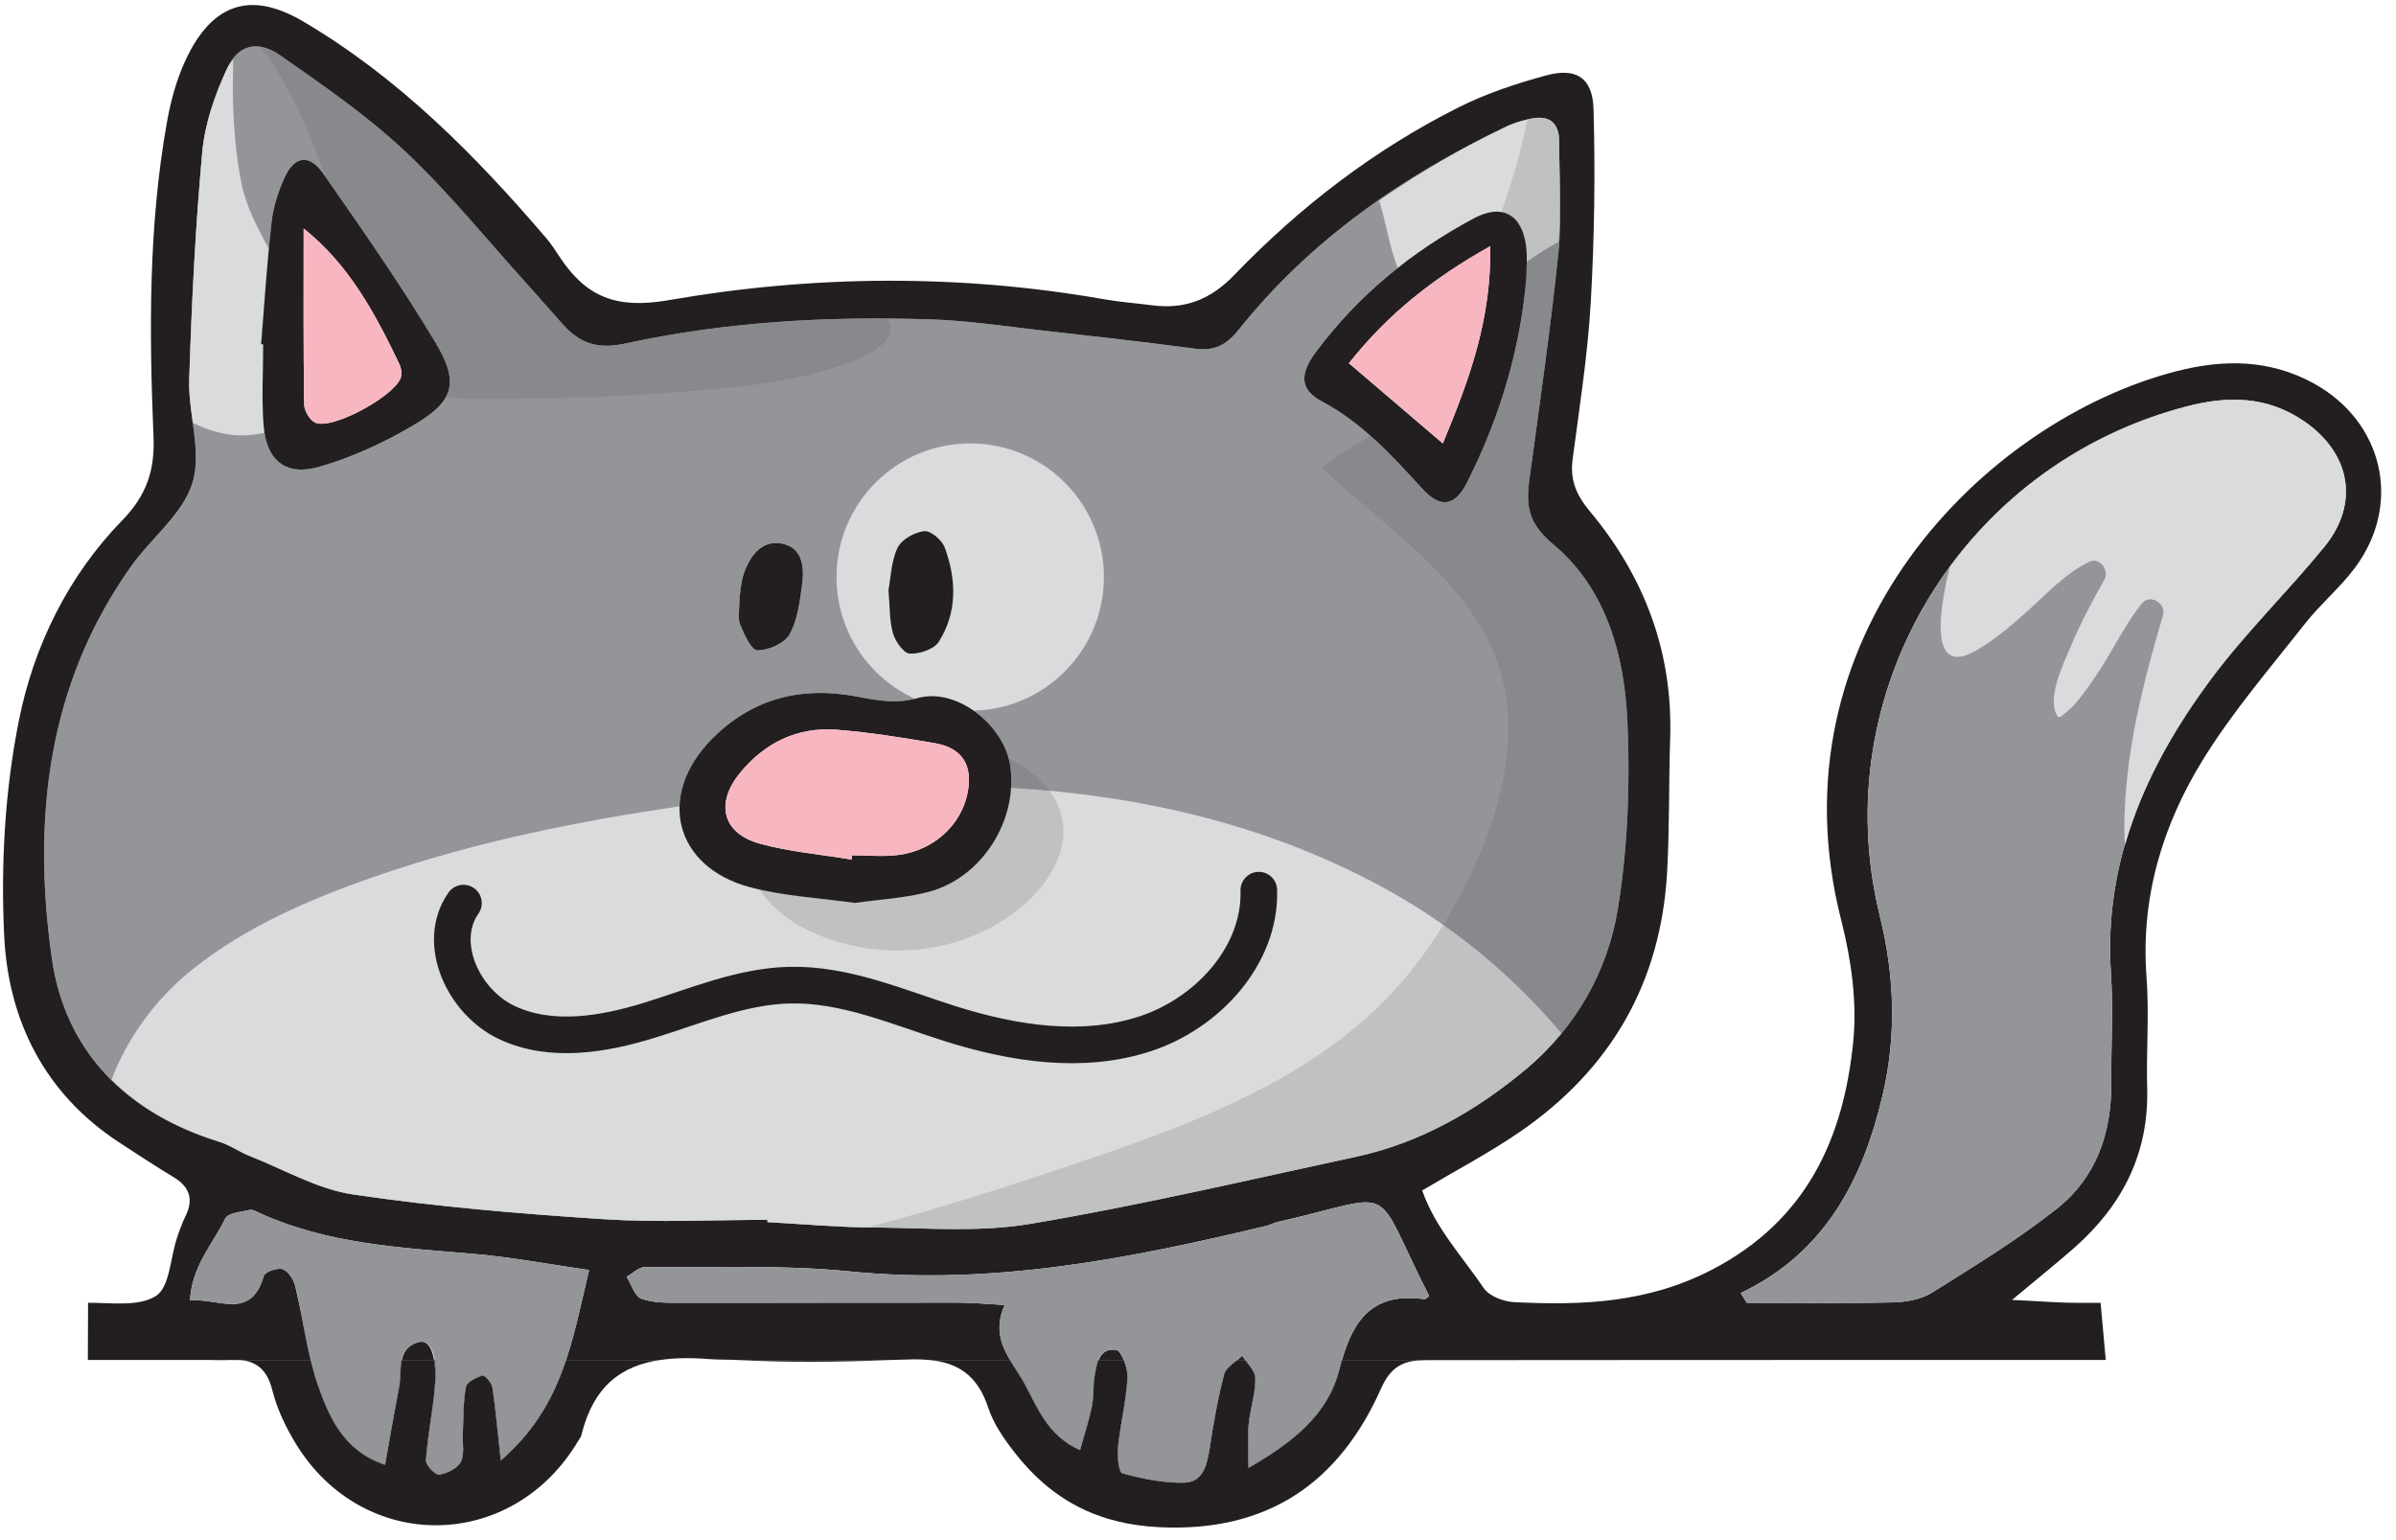 <?xml version="1.0" encoding="UTF-8" standalone="no"?><!DOCTYPE svg PUBLIC "-//W3C//DTD SVG 1.1//EN" "http://www.w3.org/Graphics/SVG/1.1/DTD/svg11.dtd"><svg width="100%" height="100%" viewBox="0 0 70 45" version="1.1" xmlns="http://www.w3.org/2000/svg" xmlns:xlink="http://www.w3.org/1999/xlink" xml:space="preserve" xmlns:serif="http://www.serif.com/" style="fill-rule:evenodd;clip-rule:evenodd;stroke-linecap:round;stroke-linejoin:round;stroke-miterlimit:10;"><g><path d="M21.607,17.453c0,0.347 -0.063,0.597 0.016,0.791c0.115,0.288 0.329,0.755 0.504,0.757c0.322,0.001 0.789,-0.2 0.938,-0.462c0.237,-0.418 0.298,-0.95 0.367,-1.444c0.071,-0.521 0.021,-1.105 -0.606,-1.215c-0.579,-0.1 -0.911,0.365 -1.091,0.869c-0.092,0.259 -0.101,0.548 -0.128,0.704m4.35,-0.21c0.043,0.477 0.026,0.885 0.131,1.256c0.069,0.239 0.307,0.587 0.487,0.597c0.284,0.017 0.714,-0.125 0.853,-0.344c0.544,-0.864 0.515,-1.823 0.172,-2.755c-0.078,-0.216 -0.414,-0.498 -0.601,-0.477c-0.282,0.031 -0.662,0.244 -0.778,0.487c-0.187,0.391 -0.194,0.868 -0.264,1.236m18.64,-9.153c0,-0.282 0.025,-0.568 -0.005,-0.848c-0.101,-0.945 -0.674,-1.32 -1.53,-0.863c-1.818,0.969 -3.398,2.257 -4.629,3.924c-0.479,0.648 -0.442,1.091 0.19,1.428c1.187,0.632 2.048,1.587 2.928,2.548c0.532,0.581 0.954,0.529 1.32,-0.198c0.943,-1.886 1.553,-3.879 1.726,-5.991m-36.968,1.965c0.02,0.001 0.041,0.004 0.061,0.006c0,0.795 -0.051,1.593 0.013,2.382c0.081,1.007 0.642,1.477 1.619,1.198c0.968,-0.275 1.912,-0.717 2.781,-1.23c1.158,-0.686 1.324,-1.225 0.627,-2.392c-1.017,-1.697 -2.156,-3.325 -3.288,-4.951c-0.407,-0.584 -0.845,-0.512 -1.135,0.136c-0.181,0.407 -0.324,0.853 -0.374,1.295c-0.133,1.182 -0.207,2.369 -0.304,3.556m17.344,16.328c0.72,-0.103 1.467,-0.138 2.17,-0.327c1.555,-0.418 2.6,-2.09 2.373,-3.676c-0.17,-1.189 -1.566,-2.302 -2.702,-1.983c-0.66,0.183 -1.204,0.063 -1.815,-0.052c-1.61,-0.299 -3.045,0.069 -4.217,1.264c-1.605,1.637 -1.075,3.732 1.142,4.319c0.979,0.257 2.013,0.307 3.049,0.455m-2.552,9.258c-1.598,0 -3.201,0.085 -4.791,-0.018c-2.442,-0.16 -4.887,-0.366 -7.306,-0.721c-1.038,-0.153 -2.016,-0.725 -3.016,-1.119c-0.309,-0.122 -0.59,-0.327 -0.904,-0.424c-2.698,-0.83 -4.504,-2.626 -4.893,-5.38c-0.568,-4.033 -0.14,-7.978 2.327,-11.443c0.589,-0.825 1.508,-1.523 1.788,-2.429c0.28,-0.91 -0.13,-2.011 -0.097,-3.023c0.071,-2.218 0.178,-4.437 0.381,-6.646c0.076,-0.828 0.368,-1.669 0.722,-2.429c0.331,-0.713 0.901,-0.847 1.562,-0.386c1.259,0.88 2.539,1.762 3.652,2.81c1.284,1.206 2.396,2.59 3.581,3.9c0.344,0.38 0.678,0.77 1.023,1.151c0.491,0.539 0.995,0.732 1.806,0.557c2.964,-0.647 5.985,-0.81 9.015,-0.706c1.022,0.037 2.041,0.192 3.06,0.307c1.527,0.172 3.053,0.344 4.573,0.544c0.57,0.076 0.918,-0.091 1.295,-0.562c2.102,-2.63 4.806,-4.493 7.821,-5.931c0.204,-0.097 0.428,-0.16 0.648,-0.213c0.565,-0.134 0.885,0.07 0.885,0.679c-0.001,1.083 0.084,2.177 -0.026,3.249c-0.225,2.207 -0.548,4.404 -0.846,6.603c-0.103,0.761 -0.036,1.279 0.691,1.886c1.565,1.305 2.09,3.256 2.176,5.214c0.081,1.813 0.01,3.664 -0.282,5.452c-0.298,1.823 -1.233,3.462 -2.668,4.663c-1.448,1.212 -3.089,2.164 -4.972,2.569c-3.17,0.684 -6.331,1.425 -9.524,1.963c-1.499,0.253 -3.068,0.116 -4.605,0.106c-1.025,-0.006 -2.05,-0.1 -3.075,-0.155c0,-0.023 -0.001,-0.045 -0.001,-0.068" style="fill:#939598;fill-rule:nonzero;"/><path d="M32.251,16.86c0,2.157 -1.749,3.906 -3.906,3.906c-2.157,0 -3.906,-1.749 -3.906,-3.906c0,-2.157 1.749,-3.905 3.906,-3.905c2.157,0 3.906,1.748 3.906,3.905" style="fill:#d9dbdc;fill-rule:nonzero;"/><path d="M11.25,42.798c0.148,-0.828 0.27,-1.552 0.411,-2.273c0.049,-0.25 0.023,-0.538 0.079,-0.789l-2.643,0c0.056,0.225 0.094,0.455 0.169,0.672c0.338,0.977 0.758,1.98 1.984,2.39" style="fill:#231f20;fill-rule:nonzero;"/><path d="M14.63,42.67c-0.094,-0.865 -0.15,-1.506 -0.246,-2.137c-0.021,-0.134 -0.229,-0.363 -0.288,-0.344c-0.184,0.06 -0.457,0.191 -0.484,0.334c-0.083,0.442 -0.07,0.902 -0.091,1.353c-0.015,0.284 0.057,0.607 -0.059,0.837c-0.097,0.191 -0.401,0.34 -0.632,0.372c-0.113,0.018 -0.394,-0.278 -0.386,-0.419c0.046,-0.68 0.183,-1.349 0.252,-2.028c0.038,-0.381 0.024,-0.668 -0.016,-0.902l-0.941,0c-0.054,0.251 -0.03,0.54 -0.079,0.79c-0.139,0.721 -0.262,1.444 -0.411,2.272c-1.226,-0.409 -1.646,-1.413 -1.983,-2.389c-0.075,-0.217 -0.114,-0.447 -0.168,-0.673l-3,0c0.209,0.002 0.417,0.013 0.624,0c0.655,-0.041 1.06,0.184 1.234,0.882c0.135,0.543 0.389,1.075 0.682,1.557c1.967,3.229 6.339,3.175 8.263,-0.089c0.03,-0.048 0.072,-0.097 0.083,-0.15c0.356,-1.447 1.177,-2.037 2.309,-2.2l-2.757,0c-0.354,1.052 -0.88,2.052 -1.906,2.934" style="fill:#231f20;fill-rule:nonzero;"/><path d="M26.018,39.736l-4.504,0c1.497,0.076 3.004,0.063 4.504,0" style="fill:#231f20;fill-rule:nonzero;"/><path d="M12.208,39.219c-0.308,0.096 -0.42,0.291 -0.468,0.517l0.941,0c-0.066,-0.396 -0.222,-0.597 -0.473,-0.517" style="fill:#231f20;fill-rule:nonzero;"/><path d="M12.695,40.638c-0.069,0.678 -0.206,1.348 -0.25,2.027c-0.01,0.142 0.273,0.437 0.384,0.42c0.231,-0.034 0.537,-0.181 0.633,-0.373c0.117,-0.229 0.045,-0.554 0.06,-0.836c0.021,-0.451 0.007,-0.911 0.091,-1.354c0.027,-0.144 0.298,-0.274 0.484,-0.334c0.057,-0.018 0.267,0.21 0.287,0.344c0.096,0.631 0.151,1.271 0.245,2.138c1.027,-0.883 1.554,-1.884 1.906,-2.934l-3.854,0c0.038,0.234 0.053,0.519 0.014,0.902" style="fill:#231f20;fill-rule:nonzero;"/><path d="M36.676,40.269c0.003,0.447 -0.15,0.894 -0.194,1.343c-0.037,0.376 -0.007,0.757 -0.007,1.277c1.282,-0.737 2.327,-1.554 2.658,-2.887c0.023,-0.093 0.05,-0.178 0.076,-0.266l-2.829,0c0.135,0.178 0.296,0.355 0.296,0.533" style="fill:#231f20;fill-rule:nonzero;"/><path d="M39.133,40.003c-0.331,1.333 -1.376,2.15 -2.658,2.885c0,-0.519 -0.03,-0.899 0.007,-1.275c0.043,-0.451 0.197,-0.896 0.194,-1.343c-0.001,-0.178 -0.161,-0.356 -0.296,-0.534l-0.234,0c-0.162,0.13 -0.339,0.257 -0.382,0.418c-0.189,0.714 -0.312,1.448 -0.427,2.179c-0.076,0.478 -0.191,0.979 -0.745,0.989c-0.603,0.012 -1.22,-0.115 -1.804,-0.275c-0.108,-0.03 -0.149,-0.51 -0.124,-0.771c0.07,-0.677 0.239,-1.346 0.276,-2.022c0.008,-0.144 -0.04,-0.348 -0.11,-0.518l-0.734,0c-0.066,0.154 -0.096,0.34 -0.123,0.513c-0.041,0.281 -0.018,0.572 -0.074,0.85c-0.077,0.38 -0.201,0.751 -0.345,1.27c-0.944,-0.416 -1.24,-1.237 -1.621,-1.941c-0.124,-0.231 -0.285,-0.455 -0.424,-0.692l-2.371,0c0.832,0.076 1.419,0.433 1.734,1.396c0.157,0.476 0.467,0.92 0.78,1.319c1.071,1.372 2.42,2.088 4.237,2.172c3.165,0.147 5.241,-1.309 6.462,-4.059c0.388,-0.879 0.951,-0.822 1.623,-0.822c5.308,-0.005 10.615,-0.006 15.923,-0.006l3.625,0l-22.313,0c-0.026,0.089 -0.053,0.174 -0.076,0.267" style="fill:#231f20;fill-rule:nonzero;"/><path d="M1.511,27.979c-0.568,-4.033 -0.14,-7.978 2.327,-11.443c0.588,-0.825 1.508,-1.523 1.786,-2.43c0.281,-0.909 -0.128,-2.01 -0.096,-3.022c0.072,-2.219 0.179,-4.437 0.382,-6.646c0.075,-0.828 0.368,-1.669 0.721,-2.43c0.331,-0.712 0.9,-0.846 1.563,-0.385c1.258,0.879 2.537,1.76 3.652,2.81c1.282,1.206 2.395,2.589 3.58,3.899c0.344,0.381 0.679,0.77 1.023,1.152c0.492,0.539 0.996,0.732 1.807,0.556c2.964,-0.646 5.985,-0.809 9.013,-0.705c1.023,0.037 2.043,0.191 3.062,0.307c1.525,0.171 3.051,0.343 4.573,0.544c0.57,0.076 0.917,-0.091 1.293,-0.562c2.103,-2.63 4.807,-4.493 7.823,-5.931c0.202,-0.097 0.428,-0.16 0.648,-0.213c0.565,-0.134 0.885,0.07 0.885,0.678c-0.002,1.084 0.083,2.178 -0.026,3.25c-0.227,2.207 -0.549,4.404 -0.846,6.603c-0.103,0.761 -0.037,1.279 0.689,1.886c1.565,1.305 2.092,3.255 2.177,5.212c0.08,1.815 0.009,3.666 -0.282,5.454c-0.297,1.823 -1.232,3.462 -2.667,4.663c-1.448,1.212 -3.09,2.164 -4.973,2.569c-3.169,0.684 -6.33,1.425 -9.525,1.963c-1.498,0.253 -3.067,0.116 -4.603,0.106c-1.025,-0.006 -2.05,-0.1 -3.076,-0.156l0,-0.067c-1.598,0 -3.201,0.084 -4.792,-0.018c-2.441,-0.16 -4.887,-0.366 -7.305,-0.721c-1.038,-0.153 -2.016,-0.726 -3.017,-1.121c-0.31,-0.121 -0.589,-0.325 -0.905,-0.423c-2.698,-0.829 -4.504,-2.625 -4.891,-5.379m53.49,4.022c0.408,-1.735 0.353,-3.477 -0.08,-5.233c-1.616,-6.563 2.397,-13.184 8.963,-14.892c1.219,-0.318 2.366,-0.299 3.435,0.436c1.358,0.936 1.62,2.403 0.584,3.67c-1.079,1.32 -2.317,2.52 -3.329,3.888c-1.869,2.523 -3.115,5.289 -2.903,8.549c0.07,1.076 0.003,2.164 0.01,3.246c0.007,1.446 -0.444,2.74 -1.574,3.638c-1.151,0.914 -2.419,1.686 -3.668,2.468c-0.319,0.199 -0.755,0.273 -1.141,0.283c-1.42,0.031 -2.841,0.011 -4.263,0.011c-0.06,-0.094 -0.12,-0.188 -0.18,-0.284c2.47,-1.178 3.568,-3.319 4.146,-5.78m-52.434,7.735l6.529,0c-0.174,-0.71 -0.295,-1.436 -0.467,-2.15c-0.045,-0.192 -0.201,-0.443 -0.365,-0.501c-0.151,-0.055 -0.523,0.075 -0.557,0.192c-0.383,1.318 -1.318,0.641 -2.156,0.721c0.055,-1.012 0.671,-1.654 1.028,-2.392c0.079,-0.163 0.464,-0.196 0.715,-0.252c0.095,-0.021 0.217,0.057 0.32,0.103c1.965,0.885 4.071,0.998 6.172,1.175c1.121,0.093 2.231,0.306 3.425,0.477c-0.216,0.891 -0.39,1.776 -0.675,2.627l2.757,0c0.425,-0.062 0.892,-0.067 1.4,-0.027c0.271,0.021 0.547,0.014 0.82,0.027l4.505,0c0.163,-0.007 0.329,-0.007 0.491,-0.013c0.225,-0.011 0.432,-0.004 0.629,0.013l2.371,0c-0.267,-0.451 -0.456,-0.944 -0.156,-1.606c-0.505,-0.027 -0.946,-0.07 -1.387,-0.07c-2.683,-0.003 -5.366,0.008 -8.047,0.004c-0.397,0 -0.815,0.011 -1.178,-0.116c-0.195,-0.068 -0.292,-0.418 -0.434,-0.641c0.176,-0.098 0.353,-0.285 0.529,-0.284c1.997,0.016 4.007,-0.074 5.989,0.126c4.164,0.418 8.167,-0.371 12.166,-1.329c0.11,-0.026 0.213,-0.086 0.324,-0.112c3.629,-0.825 2.706,-1.243 4.439,2.16c-0.047,0.032 -0.099,0.097 -0.141,0.092c-1.469,-0.206 -2.055,0.561 -2.405,1.776l22.313,0l-0.151,-1.669l-0.681,0c-0.53,0 -1.061,-0.047 -1.907,-0.086c0.789,-0.659 1.317,-1.081 1.823,-1.526c1.399,-1.235 2.177,-2.75 2.126,-4.656c-0.03,-1.083 0.062,-2.172 -0.019,-3.25c-0.174,-2.316 0.463,-4.429 1.646,-6.349c0.861,-1.396 1.947,-2.658 2.965,-3.955c0.456,-0.582 1.038,-1.066 1.479,-1.657c1.391,-1.868 0.826,-4.272 -1.21,-5.388c-1.284,-0.704 -2.627,-0.704 -3.986,-0.359c-5.641,1.441 -11.931,7.764 -9.811,16.057c0.291,1.14 0.464,2.38 0.348,3.539c-0.284,2.84 -1.369,5.223 -4.117,6.656c-1.876,0.978 -3.808,1.055 -5.805,0.952c-0.304,-0.017 -0.714,-0.177 -0.872,-0.408c-0.624,-0.922 -1.414,-1.753 -1.799,-2.854c1.003,-0.597 1.964,-1.1 2.851,-1.71c2.655,-1.825 4.123,-4.356 4.304,-7.585c0.074,-1.309 0.047,-2.623 0.09,-3.933c0.08,-2.513 -0.757,-4.709 -2.344,-6.613c-0.404,-0.484 -0.587,-0.92 -0.505,-1.531c0.201,-1.523 0.441,-3.048 0.529,-4.58c0.107,-1.874 0.133,-3.757 0.082,-5.633c-0.025,-0.924 -0.503,-1.231 -1.375,-0.997c-0.874,0.236 -1.752,0.527 -2.559,0.931c-2.468,1.239 -4.642,2.907 -6.551,4.891c-0.707,0.738 -1.462,1.024 -2.431,0.895c-0.453,-0.061 -0.908,-0.09 -1.357,-0.17c-4.257,-0.749 -8.537,-0.713 -12.766,0.025c-1.516,0.262 -2.394,-0.102 -3.159,-1.254c-0.126,-0.19 -0.25,-0.385 -0.397,-0.557c-2.085,-2.438 -4.325,-4.702 -7.12,-6.344c-1.402,-0.822 -2.494,-0.585 -3.274,0.846c-0.347,0.637 -0.561,1.377 -0.689,2.095c-0.544,3.046 -0.521,6.127 -0.394,9.205c0.041,0.978 -0.204,1.709 -0.907,2.432c-1.589,1.63 -2.59,3.676 -3.025,5.853c-0.41,2.046 -0.531,4.197 -0.431,6.285c0.118,2.478 1.179,4.62 3.358,6.044c0.527,0.343 1.051,0.69 1.587,1.013c0.474,0.285 0.598,0.648 0.35,1.149c-0.1,0.203 -0.177,0.421 -0.248,0.635c-0.194,0.584 -0.21,1.431 -0.611,1.689c-0.497,0.321 -1.31,0.199 -1.985,0.2l-0.006,1.672Z" style="fill:#231f20;fill-rule:nonzero;"/><path d="M32.613,39.442c-0.296,-0.04 -0.435,0.099 -0.517,0.294l0.735,0c-0.064,-0.157 -0.145,-0.284 -0.218,-0.294" style="fill:#231f20;fill-rule:nonzero;"/><path d="M32.94,40.254c-0.037,0.677 -0.206,1.345 -0.276,2.022c-0.025,0.262 0.016,0.742 0.125,0.771c0.584,0.159 1.2,0.286 1.803,0.275c0.552,-0.009 0.668,-0.511 0.745,-0.989c0.116,-0.731 0.238,-1.464 0.427,-2.177c0.043,-0.163 0.22,-0.289 0.383,-0.419l-3.317,0c0.07,0.169 0.119,0.373 0.11,0.517" style="fill:#231f20;fill-rule:nonzero;"/><path d="M36.147,39.736l0.234,0c-0.031,-0.041 -0.064,-0.084 -0.09,-0.124c-0.043,0.041 -0.093,0.084 -0.144,0.124" style="fill:#231f20;fill-rule:nonzero;"/><path d="M31.554,42.368c0.144,-0.518 0.268,-0.889 0.345,-1.271c0.056,-0.277 0.033,-0.568 0.075,-0.849c0.027,-0.173 0.057,-0.358 0.123,-0.513l-2.587,0c0.139,0.236 0.299,0.462 0.424,0.693c0.381,0.704 0.676,1.525 1.62,1.94" style="fill:#231f20;fill-rule:nonzero;"/><path d="M40.304,25.874c-3.374,-1.81 -7.034,-2.634 -10.767,-2.855c-0.088,1.372 -1.047,2.677 -2.393,3.038c-0.704,0.188 -1.451,0.222 -2.17,0.325c-1.037,-0.147 -2.07,-0.197 -3.051,-0.455c-1.376,-0.364 -2.1,-1.311 -2.067,-2.369c-0.726,0.109 -1.448,0.223 -2.163,0.35c-2.309,0.408 -4.596,0.954 -6.809,1.726c-1.829,0.638 -3.655,1.428 -5.188,2.631c-1.049,0.824 -1.849,1.865 -2.366,3.096c-0.025,0.061 -0.044,0.125 -0.07,0.187c0.82,0.812 1.879,1.421 3.143,1.81c0.315,0.098 0.595,0.302 0.905,0.424c1.001,0.394 1.979,0.968 3.017,1.119c2.418,0.356 4.864,0.563 7.305,0.721c1.59,0.103 3.194,0.02 4.791,0.02c0,0.021 0.002,0.044 0.002,0.067c1.025,0.056 2.05,0.149 3.075,0.156c1.536,0.01 3.105,0.147 4.604,-0.106c3.194,-0.538 6.354,-1.28 9.524,-1.963c1.883,-0.405 3.525,-1.358 4.972,-2.57c0.376,-0.315 0.714,-0.664 1.02,-1.035c-1.471,-1.747 -3.262,-3.216 -5.314,-4.317" style="fill:#d9dbdc;fill-rule:nonzero;"/><path d="M40.839,7.845c0.692,-0.55 1.431,-1.044 2.223,-1.466c0.856,-0.458 1.429,-0.083 1.529,0.862c0.016,0.137 0.016,0.274 0.014,0.411c0.303,-0.22 0.613,-0.419 0.934,-0.585c0.063,-0.964 0.013,-1.937 0.014,-2.908c0,-0.61 -0.32,-0.813 -0.885,-0.68c-0.22,0.053 -0.444,0.116 -0.648,0.214c-1.315,0.626 -2.556,1.354 -3.728,2.17c0.182,0.553 0.296,1.338 0.547,1.982" style="fill:#d9dbdc;fill-rule:nonzero;"/><path d="M6.701,12.697c0.357,0.051 0.71,0.019 1.048,-0.057c-0.012,-0.07 -0.039,-0.12 -0.046,-0.197c-0.064,-0.788 -0.013,-1.588 -0.013,-2.383c-0.02,-0.001 -0.041,-0.004 -0.061,-0.006c0.076,-0.923 0.144,-1.848 0.231,-2.774c-0.011,-0.021 -0.024,-0.04 -0.035,-0.061c-0.323,-0.598 -0.644,-1.216 -0.776,-1.889c-0.168,-0.856 -0.232,-1.733 -0.245,-2.604c-0.005,-0.325 0.004,-0.655 0.011,-0.988c-0.063,0.085 -0.131,0.159 -0.183,0.27c-0.354,0.761 -0.646,1.602 -0.722,2.43c-0.203,2.209 -0.31,4.427 -0.381,6.646c-0.014,0.415 0.047,0.843 0.104,1.27c0.34,0.17 0.704,0.292 1.068,0.343" style="fill:#d9dbdc;fill-rule:nonzero;"/><path d="M50.856,37.782c2.47,-1.178 3.568,-3.319 4.146,-5.781c0.408,-1.736 0.353,-3.476 -0.08,-5.232c-1.616,-6.564 2.397,-13.184 8.963,-14.893c1.219,-0.317 2.365,-0.299 3.435,0.437c1.358,0.935 1.62,2.402 0.584,3.669c-1.08,1.32 -2.317,2.521 -3.33,3.889c-1.868,2.522 -3.115,5.289 -2.902,8.547c0.07,1.078 0.003,2.166 0.01,3.248c0.009,1.446 -0.444,2.74 -1.575,3.638c-1.15,0.912 -2.418,1.684 -3.667,2.468c-0.319,0.198 -0.756,0.273 -1.141,0.281c-1.421,0.033 -2.841,0.013 -4.263,0.013c-0.06,-0.094 -0.12,-0.19 -0.18,-0.284" style="fill:#939598;fill-rule:nonzero;"/><path d="M67.319,12.312c-1.069,-0.737 -2.216,-0.754 -3.434,-0.437c-2.889,0.753 -5.282,2.456 -6.919,4.686c-0.039,0.175 -0.089,0.354 -0.12,0.521c-0.077,0.414 -0.386,1.893 0.21,2.091c0.301,0.1 0.735,-0.194 0.966,-0.347c0.396,-0.259 0.757,-0.569 1.111,-0.88c0.598,-0.527 1.178,-1.18 1.904,-1.531c0.31,-0.15 0.594,0.258 0.444,0.52c-0.362,0.636 -0.702,1.285 -0.985,1.957c-0.205,0.49 -0.725,1.532 -0.378,2.047c0.008,0.015 0.018,0.012 0.031,0.016c0.029,-0.007 0.062,-0.016 0.085,-0.033c0.119,-0.1 0.237,-0.191 0.344,-0.307c0.288,-0.315 0.529,-0.676 0.763,-1.033c0.417,-0.637 0.757,-1.357 1.235,-1.951c0.236,-0.292 0.718,0 0.617,0.345c-0.472,1.596 -0.899,3.217 -1.061,4.879c-0.055,0.568 -0.092,1.208 -0.05,1.842c0.494,-1.729 1.378,-3.324 2.492,-4.827c1.013,-1.368 2.25,-2.568 3.329,-3.889c1.036,-1.266 0.775,-2.734 -0.584,-3.669" style="fill:#d9dbdc;fill-rule:nonzero;"/><path d="M41.755,37.868c-0.047,0.031 -0.099,0.097 -0.141,0.091c-1.576,-0.221 -2.139,0.671 -2.48,2.043c-0.333,1.334 -1.376,2.15 -2.66,2.887c0,-0.521 -0.028,-0.901 0.007,-1.276c0.044,-0.45 0.199,-0.897 0.194,-1.344c-0.001,-0.22 -0.248,-0.438 -0.384,-0.656c-0.182,0.178 -0.471,0.329 -0.526,0.542c-0.19,0.714 -0.312,1.446 -0.427,2.177c-0.077,0.479 -0.193,0.98 -0.747,0.99c-0.601,0.011 -1.218,-0.116 -1.802,-0.276c-0.108,-0.03 -0.151,-0.508 -0.124,-0.771c0.07,-0.677 0.238,-1.345 0.276,-2.021c0.014,-0.277 -0.177,-0.791 -0.329,-0.811c-0.528,-0.073 -0.578,0.414 -0.638,0.805c-0.043,0.281 -0.018,0.572 -0.076,0.851c-0.077,0.38 -0.199,0.751 -0.345,1.269c-0.942,-0.415 -1.238,-1.236 -1.619,-1.94c-0.366,-0.674 -1.035,-1.289 -0.581,-2.297c-0.504,-0.029 -0.945,-0.072 -1.388,-0.072c-2.682,-0.003 -5.365,0.01 -8.046,0.006c-0.396,0 -0.815,0.011 -1.176,-0.116c-0.196,-0.07 -0.295,-0.418 -0.436,-0.642c0.177,-0.099 0.354,-0.286 0.53,-0.284c1.997,0.016 4.007,-0.074 5.989,0.125c4.164,0.419 8.167,-0.371 12.166,-1.329c0.11,-0.025 0.212,-0.085 0.323,-0.111c3.629,-0.825 2.705,-1.244 4.44,2.16" style="fill:#939598;fill-rule:nonzero;"/><path d="M17.212,37.108c-0.483,1.992 -0.724,3.965 -2.581,5.562c-0.096,-0.866 -0.15,-1.506 -0.246,-2.138c-0.021,-0.133 -0.231,-0.362 -0.288,-0.345c-0.186,0.06 -0.457,0.192 -0.484,0.336c-0.084,0.441 -0.07,0.901 -0.092,1.353c-0.014,0.283 0.058,0.607 -0.058,0.837c-0.097,0.191 -0.401,0.338 -0.632,0.373c-0.113,0.015 -0.395,-0.28 -0.386,-0.42c0.046,-0.68 0.183,-1.351 0.25,-2.027c0.104,-1.027 -0.087,-1.547 -0.487,-1.419c-0.651,0.204 -0.455,0.832 -0.547,1.306c-0.14,0.719 -0.262,1.443 -0.411,2.271c-1.225,-0.41 -1.646,-1.413 -1.983,-2.388c-0.314,-0.905 -0.411,-1.883 -0.637,-2.821c-0.045,-0.194 -0.201,-0.446 -0.365,-0.504c-0.153,-0.055 -0.523,0.075 -0.557,0.192c-0.383,1.318 -1.319,0.641 -2.156,0.721c0.055,-1.012 0.671,-1.653 1.028,-2.392c0.079,-0.163 0.463,-0.194 0.715,-0.252c0.095,-0.02 0.217,0.059 0.32,0.105c1.965,0.885 4.071,0.996 6.172,1.173c1.121,0.093 2.231,0.307 3.425,0.477" style="fill:#939598;fill-rule:nonzero;"/><path d="M24.878,25.114c0.006,-0.041 0.011,-0.083 0.017,-0.124c0.453,0 0.911,0.048 1.356,-0.01c1.033,-0.136 1.825,-0.873 2.015,-1.8c0.165,-0.819 -0.146,-1.327 -0.965,-1.468c-0.947,-0.161 -1.898,-0.316 -2.853,-0.39c-1.149,-0.091 -2.108,0.381 -2.828,1.262c-0.741,0.905 -0.501,1.776 0.601,2.073c0.864,0.233 1.769,0.31 2.657,0.457m0.096,1.269c-1.037,-0.148 -2.072,-0.198 -3.051,-0.457c-2.216,-0.585 -2.746,-2.681 -1.141,-4.317c1.171,-1.195 2.607,-1.563 4.216,-1.263c0.611,0.114 1.156,0.234 1.816,0.05c1.135,-0.317 2.531,0.795 2.702,1.984c0.226,1.585 -0.819,3.258 -2.374,3.676c-0.704,0.189 -1.449,0.223 -2.168,0.327" style="fill:#231f20;fill-rule:nonzero;"/><path d="M8.872,6.677c0,1.776 -0.01,3.458 0.014,5.138c0.003,0.184 0.16,0.454 0.319,0.531c0.505,0.244 2.474,-0.856 2.519,-1.376c0.009,-0.107 -0.008,-0.231 -0.054,-0.328c-0.704,-1.467 -1.459,-2.897 -2.798,-3.965m-1.243,3.378c0.097,-1.187 0.171,-2.374 0.304,-3.556c0.048,-0.443 0.192,-0.888 0.374,-1.295c0.289,-0.648 0.728,-0.72 1.135,-0.136c1.132,1.626 2.271,3.252 3.288,4.951c0.696,1.167 0.531,1.706 -0.627,2.392c-0.87,0.513 -1.813,0.955 -2.781,1.23c-0.977,0.279 -1.538,-0.191 -1.619,-1.198c-0.064,-0.789 -0.013,-1.587 -0.013,-2.382c-0.02,-0.002 -0.041,-0.005 -0.061,-0.006" style="fill:#231f20;fill-rule:nonzero;"/><path d="M39.409,10.613c0.967,0.824 1.805,1.539 2.744,2.343c0.771,-1.863 1.42,-3.608 1.386,-5.764c-1.697,0.954 -2.995,1.99 -4.13,3.421m5.187,-2.523c-0.172,2.112 -0.781,4.105 -1.726,5.991c-0.366,0.726 -0.787,0.779 -1.318,0.198c-0.881,-0.961 -1.743,-1.916 -2.928,-2.548c-0.634,-0.337 -0.67,-0.78 -0.192,-1.428c1.233,-1.667 2.813,-2.955 4.63,-3.924c0.857,-0.457 1.429,-0.082 1.529,0.863c0.03,0.28 0.005,0.566 0.005,0.848" style="fill:#231f20;fill-rule:nonzero;"/><path d="M25.957,17.242c0.07,-0.368 0.077,-0.845 0.266,-1.235c0.115,-0.243 0.494,-0.457 0.776,-0.488c0.187,-0.022 0.523,0.262 0.601,0.478c0.343,0.931 0.373,1.89 -0.173,2.755c-0.138,0.219 -0.568,0.362 -0.85,0.345c-0.18,-0.012 -0.42,-0.359 -0.489,-0.597c-0.105,-0.373 -0.088,-0.781 -0.131,-1.258" style="fill:#231f20;fill-rule:nonzero;"/><path d="M21.607,17.453c0.027,-0.156 0.036,-0.445 0.128,-0.704c0.18,-0.504 0.512,-0.969 1.091,-0.869c0.627,0.11 0.677,0.694 0.606,1.215c-0.069,0.494 -0.13,1.026 -0.367,1.444c-0.149,0.262 -0.616,0.463 -0.938,0.462c-0.175,-0.002 -0.389,-0.469 -0.504,-0.757c-0.079,-0.194 -0.016,-0.444 -0.016,-0.791" style="fill:#231f20;fill-rule:nonzero;"/><path d="M24.878,25.114c-0.888,-0.147 -1.793,-0.224 -2.657,-0.457c-1.102,-0.297 -1.342,-1.168 -0.601,-2.073c0.72,-0.881 1.679,-1.353 2.828,-1.262c0.955,0.074 1.906,0.229 2.853,0.39c0.819,0.141 1.13,0.649 0.965,1.468c-0.19,0.927 -0.982,1.664 -2.015,1.8c-0.445,0.058 -0.903,0.01 -1.356,0.01c-0.006,0.041 -0.011,0.083 -0.017,0.124" style="fill:#f8b6c1;fill-rule:nonzero;"/><path d="M8.872,6.677c1.339,1.068 2.094,2.498 2.798,3.965c0.046,0.097 0.063,0.221 0.054,0.328c-0.045,0.52 -2.014,1.62 -2.519,1.376c-0.159,-0.077 -0.316,-0.347 -0.319,-0.531c-0.024,-1.68 -0.014,-3.362 -0.014,-5.138" style="fill:#f8b6c1;fill-rule:nonzero;"/><path d="M39.409,10.613c1.135,-1.431 2.433,-2.467 4.13,-3.421c0.034,2.156 -0.615,3.901 -1.386,5.764c-0.939,-0.804 -1.777,-1.519 -2.744,-2.343" style="fill:#f8b6c1;fill-rule:nonzero;"/><g opacity="0.2"><path d="M47.548,21.11c-0.086,-1.956 -0.612,-3.908 -2.177,-5.212c-0.727,-0.607 -0.793,-1.125 -0.69,-1.888c0.297,-2.198 0.621,-4.396 0.845,-6.603c0.11,-1.072 0.026,-2.164 0.028,-3.248c0,-0.609 -0.32,-0.812 -0.886,-0.679c-0.015,0.004 -0.03,0.011 -0.045,0.016c-0.184,0.926 -0.457,1.837 -0.768,2.735c0.399,0.07 0.672,0.407 0.736,1.011c0.03,0.28 0.005,0.566 0.005,0.849c-0.172,2.11 -0.781,4.105 -1.726,5.989c-0.366,0.73 -0.789,0.78 -1.318,0.2c-0.497,-0.541 -0.994,-1.074 -1.538,-1.555c-0.027,0.02 -0.05,0.043 -0.078,0.062c-0.426,0.3 -0.935,0.518 -1.309,0.886c2.081,1.983 4.948,3.665 5.382,6.753c0.225,1.613 -0.234,3.309 -0.885,4.776c-0.663,1.492 -1.585,2.954 -2.747,4.107c-2.25,2.236 -5.351,3.456 -8.298,4.466c-2.22,0.761 -4.455,1.49 -6.725,2.084c0.047,0.002 0.095,0.006 0.144,0.006c1.536,0.01 3.104,0.147 4.603,-0.106c3.195,-0.538 6.355,-1.28 9.525,-1.963c1.883,-0.405 3.523,-1.357 4.972,-2.57c1.435,-1.202 2.37,-2.839 2.667,-4.664c0.292,-1.787 0.363,-3.637 0.283,-5.452" style="fill:#58595b;fill-rule:nonzero;"/></g><g opacity="0.2"><path d="M29.454,22.15c0.021,0.077 0.051,0.151 0.061,0.23c0.227,1.585 -0.818,3.258 -2.372,3.676c-0.704,0.189 -1.449,0.224 -2.169,0.327c-0.952,-0.136 -1.896,-0.204 -2.804,-0.411c0.338,0.501 0.825,0.908 1.409,1.195c2.07,1.008 4.656,0.765 6.395,-0.785c0.679,-0.607 1.249,-1.525 1.055,-2.472c-0.172,-0.831 -0.838,-1.38 -1.575,-1.76" style="fill:#58595b;fill-rule:nonzero;"/></g><g opacity="0.2"><path d="M8.996,3.834c0.191,0.44 0.348,0.889 0.517,1.338c1.109,1.59 2.221,3.185 3.216,4.847c0.417,0.696 0.517,1.167 0.29,1.581c0.496,0.08 1.028,0.058 1.486,0.056c1.599,-0.004 3.2,-0.051 4.796,-0.164c1.803,-0.127 3.719,-0.26 5.435,-0.875c0.441,-0.159 1.054,-0.42 1.232,-0.804c0.077,-0.166 0.06,-0.307 -0.024,-0.484c-0.002,-0.003 -0.005,-0.006 -0.006,-0.007c-2.581,-0.02 -5.154,0.167 -7.682,0.718c-0.811,0.176 -1.315,-0.017 -1.806,-0.557c-0.346,-0.381 -0.68,-0.769 -1.024,-1.15c-1.185,-1.311 -2.297,-2.694 -3.58,-3.901c-1.114,-1.048 -2.393,-1.93 -3.652,-2.809c-0.2,-0.139 -0.387,-0.206 -0.566,-0.237c0.57,0.746 1.005,1.617 1.368,2.448" style="fill:#58595b;fill-rule:nonzero;"/></g><path d="M13.54,26.387c-0.811,1.159 -0.003,2.898 1.279,3.495c1.281,0.597 2.793,0.348 4.145,-0.069c1.352,-0.416 2.685,-0.995 4.099,-1.029c1.63,-0.04 3.175,0.647 4.729,1.136c1.831,0.574 3.829,0.883 5.652,0.29c1.824,-0.592 3.39,-2.285 3.333,-4.201" style="fill:none;fill-rule:nonzero;stroke:#231f20;stroke-width:1.07px;"/></g></svg>